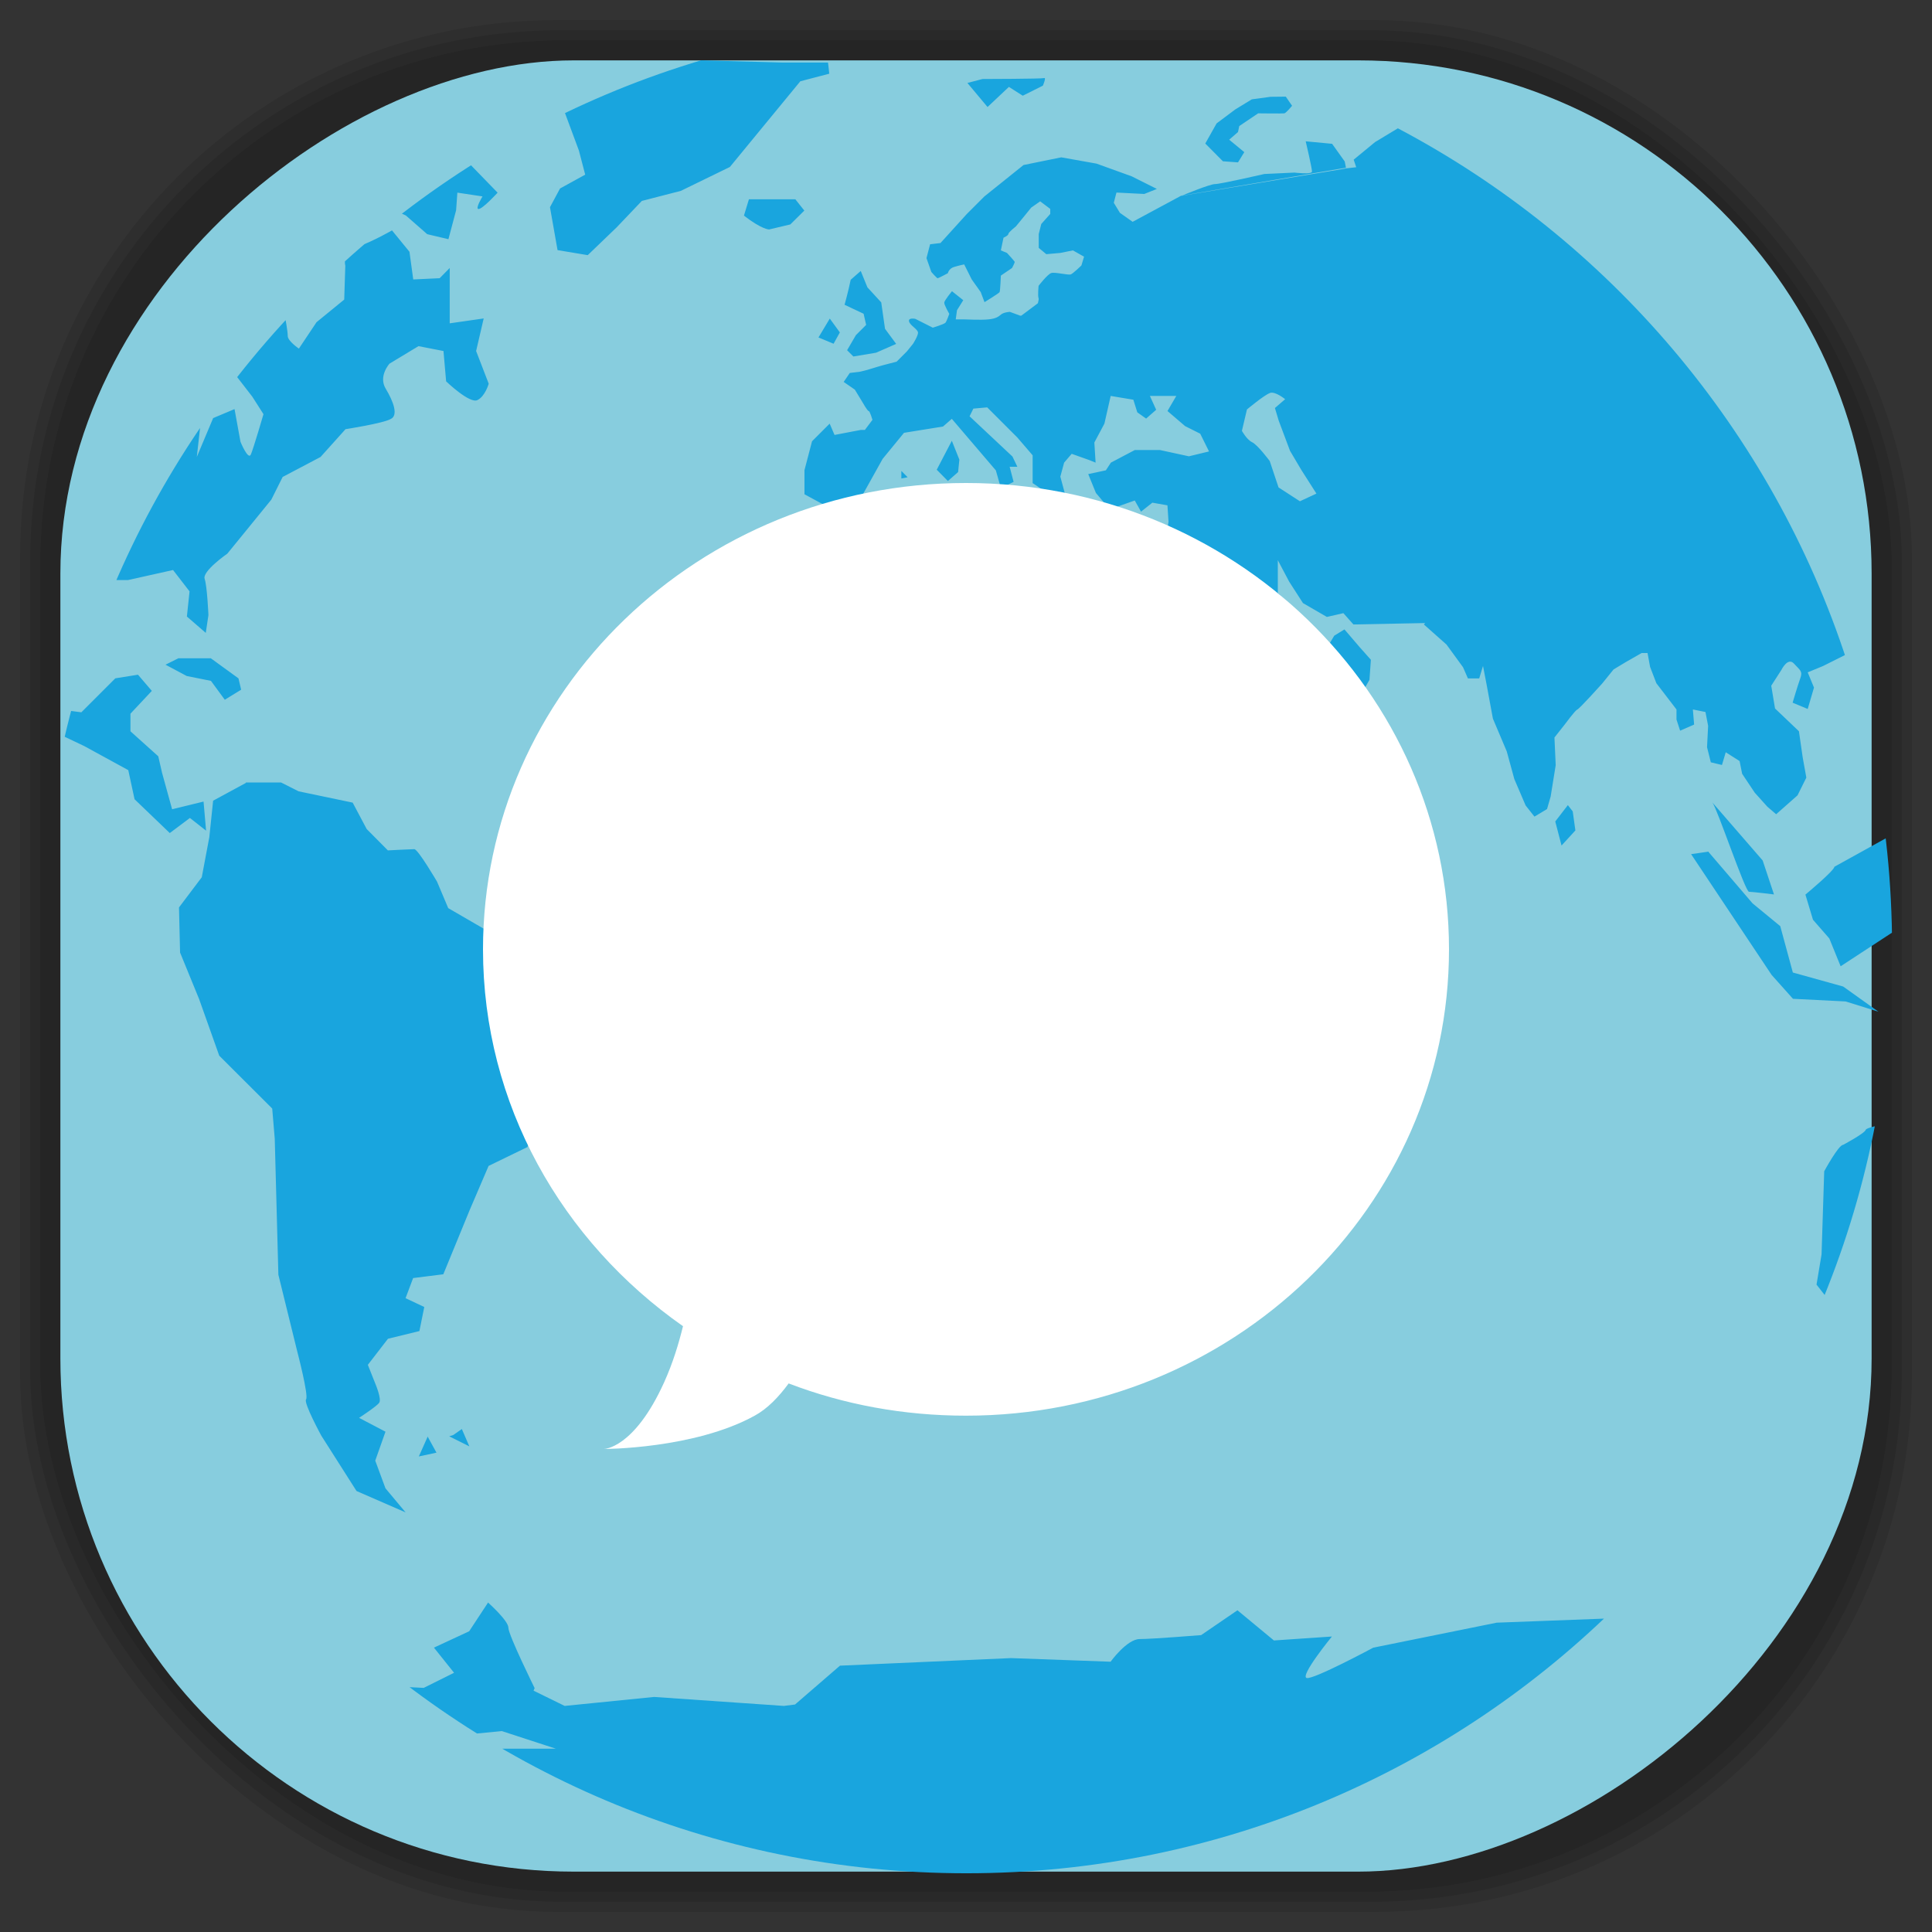 <?xml version="1.0" encoding="UTF-8" standalone="no"?>
<svg
   xmlns:dc="http://purl.org/dc/elements/1.1/"
   xmlns:cc="http://creativecommons.org/ns#"
   xmlns:rdf="http://www.w3.org/1999/02/22-rdf-syntax-ns#"
   xmlns:svg="http://www.w3.org/2000/svg"
   xmlns="http://www.w3.org/2000/svg"
   xmlns:sodipodi="http://sodipodi.sourceforge.net/DTD/sodipodi-0.dtd"
   xmlns:inkscape="http://www.inkscape.org/namespaces/inkscape"
   viewBox="0 0 48 48"
   id="svg2"
   version="1.1"
   inkscape:version="0.48.4 r9939"
   width="100%"
   height="100%"
   sodipodi:docname="artikulate.svg">
  <rect x="0" y="0" width="48" height="48" fill="#333333" stroke="none"/>
  <sodipodi:namedview
     pagecolor="#ffffff"
     bordercolor="#666666"
     borderopacity="1"
     objecttolerance="10"
     gridtolerance="10"
     guidetolerance="10"
     inkscape:pageopacity="0"
     inkscape:pageshadow="2"
     inkscape:window-width="1440"
     inkscape:window-height="834"
     id="namedview63"
     showgrid="false"
     inkscape:zoom="4.9166667"
     inkscape:cx="-1.4237288"
     inkscape:cy="24"
     inkscape:window-x="0"
     inkscape:window-y="27"
     inkscape:window-maximized="1"
     inkscape:current-layer="svg2" />
  <defs
     id="defs4">
    <linearGradient
       id="linearGradient3764"
       y1="47"
       x2="0"
       y2="1"
       gradientUnits="userSpaceOnUse">
      <stop
         stop-color="#46baea"
         stop-opacity="1"
         id="stop7" />
      <stop
         offset="1"
         stop-color="#58c2ec"
         stop-opacity="1"
         id="stop9" />
    </linearGradient>
    <clipPath
       id="clipPath-805809567">
      <g
         transform="translate(0,-1004.362)"
         id="g12">
        <path
           d="m -24 13 c 0 1.105 -0.672 2 -1.5 2 -0.828 0 -1.5 -0.895 -1.5 -2 0 -1.105 0.672 -2 1.5 -2 0.828 0 1.5 0.895 1.5 2 z"
           transform="matrix(15.333,0,0,11.5,415,878.862)"
           fill="#1890d0"
           id="path14" />
      </g>
    </clipPath>
    <clipPath
       id="clipPath-821234319">
      <g
         transform="translate(0,-1004.362)"
         id="g17">
        <path
           d="m -24 13 c 0 1.105 -0.672 2 -1.5 2 -0.828 0 -1.5 -0.895 -1.5 -2 0 -1.105 0.672 -2 1.5 -2 0.828 0 1.5 0.895 1.5 2 z"
           transform="matrix(15.333,0,0,11.5,415,878.862)"
           fill="#1890d0"
           id="path19" />
      </g>
    </clipPath>
    <linearGradient
       id="linearGradient3764-4"
       x1="1"
       x2="47"
       gradientUnits="userSpaceOnUse"
       gradientTransform="matrix(0,-1,1,0,-1.5e-6,48)">
      <stop
         stop-color="#b5945b"
         stop-opacity="1"
         id="stop7-3" />
      <stop
         offset="1"
         stop-color="#bb9e69"
         stop-opacity="1"
         id="stop9-1" />
    </linearGradient>
    <clipPath
       id="clipPath-899834956">
      <g
         transform="translate(0,-1004.362)"
         id="g12-9">
        <path
           d="m -24 13 c 0 1.105 -0.672 2 -1.5 2 -0.828 0 -1.5 -0.895 -1.5 -2 0 -1.105 0.672 -2 1.5 -2 0.828 0 1.5 0.895 1.5 2 z"
           transform="matrix(15.333,0,0,11.5,415,878.862)"
           fill="#1890d0"
           id="path14-7" />
      </g>
    </clipPath>
    <clipPath
       id="clipPath-909443126">
      <g
         transform="translate(0,-1004.362)"
         id="g17-5">
        <path
           d="m -24 13 c 0 1.105 -0.672 2 -1.5 2 -0.828 0 -1.5 -0.895 -1.5 -2 0 -1.105 0.672 -2 1.5 -2 0.828 0 1.5 0.895 1.5 2 z"
           transform="matrix(15.333,0,0,11.5,415,878.862)"
           fill="#1890d0"
           id="path19-9" />
      </g>
    </clipPath>
    <clipPath
       id="clipPath-909443126-7">
      <g
         transform="translate(0,-1004.362)"
         id="g17-2">
        <path
           style="fill:#1890d0"
           inkscape:connector-curvature="0"
           d="m -24,13 c 0,1.105 -0.672,2 -1.5,2 -0.828,0 -1.5,-0.895 -1.5,-2 0,-1.105 0.672,-2 1.5,-2 0.828,0 1.5,0.895 1.5,2 z"
           transform="matrix(15.333,0,0,11.5,415,878.862)"
           id="path19-3" />
      </g>
    </clipPath>
    <linearGradient
       id="linearGradient3759">
      <stop
         id="stop3761"
         offset="0"
         style="stop-color:#a75e15;stop-opacity:1;" />
      <stop
         id="stop3763"
         offset="1"
         style="stop-color:#ffffff;stop-opacity:0;" />
    </linearGradient>
    <linearGradient
       id="linearGradient3777">
      <stop
         id="stop3779"
         offset="0"
         style="stop-color:#e0dd00;stop-opacity:1;" />
      <stop
         id="stop3781"
         offset="1"
         style="stop-color:#000000;stop-opacity:0;" />
    </linearGradient>
    <clipPath
       id="clipPath-821234319-4">
      <g
         transform="translate(0,-1004.362)"
         id="g17-6">
        <path
           style="fill:#1890d0"
           inkscape:connector-curvature="0"
           d="m -24,13 c 0,1.105 -0.672,2 -1.5,2 -0.828,0 -1.5,-0.895 -1.5,-2 0,-1.105 0.672,-2 1.5,-2 0.828,0 1.5,0.895 1.5,2 z"
           transform="matrix(15.333,0,0,11.5,415,878.862)"
           id="path19-95" />
      </g>
    </clipPath>
  </defs>
  <g
     id="g29"
     transform="translate(53.288,-6.915)" />
  <g
     id="g33" />
  <g
     id="g3089">
    <g
       inkscape:label="shadows"
       id="layer2">
      <rect
         ry="13.037"
         rx="13.037"
         y="1"
         x="1"
         height="46"
         width="46"
         id="rect3007"
         style="opacity:0.1;fill:#000000;fill-opacity:1;fill-rule:nonzero;stroke:none" />
      <rect
         style="opacity:0.1;fill:#000000;fill-opacity:1;fill-rule:nonzero;stroke:none"
         id="rect3011"
         width="47"
         height="47"
         x="0.5"
         y="0.5"
         rx="13.32"
         ry="13.32" />
      <rect
         style="opacity:0.1;fill:#000000;fill-opacity:1;fill-rule:nonzero;stroke:none"
         id="rect3013"
         width="46.5"
         height="46.5"
         x="0.75"
         y="0.75"
         rx="13.178"
         ry="13.178" />
    </g>
    <g
       style="display:inline"
       inkscape:label="background-color"
       id="layer1">
      <rect
         transform="matrix(0,-1,1,0,0,0)"
         ry="12.753"
         rx="12.753"
         y="1.5"
         x="-46.5"
         height="45"
         width="45"
         id="rect2988"
         style="fill:#87cdde;fill-opacity:1;fill-rule:nonzero;stroke:none" />
    </g>
  </g>
  <g
     id="g49-9"
     transform="translate(1.5e-6,-0.459)">
    <g
       clip-path="url(#clipPath-821234319-4)"
       id="g51-8">
      <!-- color: #58c2ec -->
      <g
         id="g53-9">
        <path
           d="m 15.973,1.918 -0.84,0.25 -0.969,0.066 -0.598,0.434 -0.777,-0.031 0.063,0.5 1.125,-0.031 0.406,1.094 0.156,0.598 -0.625,0.344 -0.25,0.465 0.188,1.066 0.75,0.125 0.719,-0.691 0.625,-0.656 0.969,-0.25 1.219,-0.594 0.719,-0.875 1.031,-1.254 0.719,-0.188 -0.031,-0.277 -1.125,0 -3.469,-0.094 M 13.759,1.982 12.946,2.017 11.54,2.392 10.727,2.642 9.789,2.267 9.664,2.83 10.785,3.486 c 0,0 2.047,-1.129 2.16,-1.129 m 21.871,-0.152 -0.188,0.316 1.156,0.148 0.063,-0.27 m -9.906,0 C 25.886,2.419 24.41,2.422 24.41,2.422 l -0.375,0.098 0.5,0.598 0.531,-0.5 0.344,0.219 0.5,-0.25 c 0,0 0.09,-0.211 0.031,-0.188 m 5.625,0.465 -0.465,0.063 -0.41,0.25 -0.465,0.348 -0.281,0.5 0.438,0.441 0.375,0.027 0.156,-0.254 -0.375,-0.309 0.219,-0.191 0.031,-0.148 0.469,-0.316 c 0,0 0.609,0.008 0.652,0 0.047,-0.012 0.191,-0.188 0.191,-0.188 L 31.945,2.86 M 5.695,3.051 5.601,3.364 6.07,3.52 6.601,3.27 m 30.875,-0.125 -2.129,0.094 -0.563,0.375 -0.621,0.375 -0.531,0.437 0.063,0.188 -0.281,0.031 0,0.004 -4.086,0.68 -3.578,2.691 -0.375,0.281 -0.031,0 -0.254,-0.094 c 0,0 -0.152,0.008 -0.219,0.066 -0.063,0.051 -0.121,0.102 -0.313,0.121 -0.191,0.02 -0.563,0 -0.594,0 l -0.219,0 0.031,-0.227 0.156,-0.25 -0.281,-0.223 c 0,0 -0.188,0.23 -0.191,0.281 -0.008,0.055 0.125,0.281 0.125,0.281 0,0 -0.063,0.18 -0.094,0.219 C 23.46,8.514 23.175,8.6 23.175,8.6 L 22.741,8.381 c 0,0 -0.18,-0.039 -0.156,0.063 0.023,0.102 0.223,0.195 0.223,0.281 0,0.082 -0.125,0.277 -0.125,0.277 l -0.152,0.188 -0.254,0.254 -0.344,0.09 c 0,0 -0.246,0.07 -0.316,0.094 -0.063,0.023 -0.25,0.066 -0.25,0.066 l -0.254,0.031 -0.152,0.223 0.277,0.191 0.188,0.309 c 0,0 0.125,0.223 0.156,0.223 0.031,0 0.094,0.219 0.094,0.219 l -0.188,0.25 -0.098,0 -0.656,0.125 -0.121,-0.281 -0.438,0.438 -0.188,0.719 0,0.598 0.75,0.406 0.598,-0.219 0.594,-1.066 0.531,-0.648 0.969,-0.156 0.219,-0.191 1.094,1.281 0.125,0.441 0.316,-0.156 -0.098,-0.375 0.191,0 -0.121,-0.254 -1.066,-1 0.094,-0.191 0.344,-0.031 0.75,0.75 0.379,0.441 0,0.691 0.188,0.125 0.375,0.375 0.277,-0.098 -0.152,-0.563 0.094,-0.348 0.188,-0.219 0.438,0.156 0.156,0.063 -0.031,-0.5 0.25,-0.469 0.156,-0.688 0.563,0.094 0.098,0.313 0.219,0.156 0.25,-0.219 -0.156,-0.344 0.656,0 -0.219,0.375 0.438,0.375 0.375,0.188 0.219,0.441 -0.5,0.121 -0.719,-0.156 -0.625,0 -0.594,0.313 -0.125,0.191 -0.438,0.094 0.191,0.469 0.344,0.406 0.621,-0.219 0.156,0.277 0.281,-0.223 0.375,0.066 0.027,0.41 -0.125,0.773 -0.344,-0.027 -0.406,-0.066 -0.188,0.465 -1.375,-0.25 -0.25,-0.313 -0.313,0.277 -0.344,0.473 -0.875,-0.5 -0.875,-0.527 0,-0.941 -0.566,0.031 -0.031,0.313 -1.375,-0.063 -0.434,0.402 -0.844,0.031 -0.566,0.5 -0.344,0.969 -0.875,0.688 -0.625,0.848 -0.031,1.625 -0.188,0.5 -0.066,0.598 0.379,0.652 0.219,0.625 0.75,0.902 0.441,0.375 0.434,0.098 0.094,-0.375 1.563,0 0.406,-0.191 0.5,0.066 0.156,0.313 0.531,0.031 0.344,0.25 0,0.531 -0.125,0.438 -0.121,0.344 0.309,0.566 0.41,0.469 0.191,1.188 0.031,0.777 -0.281,0.656 -0.031,0.625 0.219,1.156 0.188,0.188 0.281,1.094 0.031,0.469 0.563,0.75 0.066,0.594 0.09,0.688 0.344,-0.344 0.875,-0.09 0.535,0 0.965,-1.5 0.066,-0.594 0.656,-0.656 0.027,-0.75 0.348,-0.754 0.813,-0.777 0,-0.875 -0.188,-0.813 -0.125,-1.125 0.598,-0.938 1.066,-1.313 0.398,-0.406 0.152,-0.531 0.25,-0.469 0.066,-0.691 -0.598,0 -0.277,0.281 -0.563,-0.156 -0.344,-0.563 -0.281,-0.563 -0.656,-0.5 -0.156,-0.816 -0.281,-0.473 -0.309,-0.594 -0.41,-0.719 -0.09,-0.469 0.434,-0.063 0.254,0.531 0.5,0.938 0.375,0.688 0.406,0.75 0.441,0.723 0.594,0.598 0.531,-0.5 0.602,-0.156 0.438,-0.531 0.594,-0.344 0.344,-0.594 0.035,-0.5 -0.281,-0.316 -0.375,-0.438 -0.254,0.156 -0.152,0.254 -0.41,-0.188 -0.125,-0.313 -0.277,-0.41 -0.438,-0.406 0,-0.813 0.281,0.531 0.344,0.535 0.594,0.344 0.41,-0.094 0.25,0.281 1.781,-0.035 -0.031,0.035 0.563,0.5 0.41,0.563 0.121,0.277 0.281,0 0.094,-0.309 0.09,0.465 0.156,0.844 0.344,0.813 0.188,0.688 0.281,0.656 0.219,0.277 0.313,-0.188 0.09,-0.313 0.125,-0.777 -0.031,-0.688 0.25,-0.316 c 0,0 0.266,-0.359 0.313,-0.375 0.051,-0.012 0.625,-0.652 0.625,-0.652 l 0.281,-0.348 0.313,-0.188 0.383,-0.219 0.148,0 0.063,0.344 0.156,0.406 0.5,0.652 0,0.25 0.09,0.277 0.348,-0.152 -0.031,-0.375 0.313,0.063 0.066,0.344 -0.027,0.531 0.094,0.375 0.277,0.066 0.094,-0.316 0.344,0.219 0.063,0.316 0.313,0.469 0.313,0.348 0.219,0.188 0.531,-0.469 0.219,-0.441 -0.09,-0.5 L 44.694,18.627 44.1,18.061 44.006,17.495 44.26,17.1 c 0,0 0.156,-0.32 0.309,-0.156 0.152,0.168 0.227,0.188 0.156,0.375 -0.066,0.184 -0.188,0.598 -0.188,0.598 l 0.375,0.156 0.156,-0.531 -0.156,-0.379 0.379,-0.156 0.688,-0.344 0.434,-0.531 0.344,-0.809 -0.031,-0.598 -0.344,-0.777 -0.688,-0.816 -0.438,-0.402 -0.219,-0.625 0.406,-0.098 c 0,0 0.234,-0.398 0.438,-0.188 0.203,0.219 0.5,0.531 0.5,0.531 0,0 0.355,0.563 0.406,0.625 0.051,0.063 0.418,0.402 0.469,0.469 0.051,0.063 0.281,0.313 0.281,0.313 l 0.375,-0.527 0.09,-0.098 0,-0.188 -0.531,-0.316 -0.465,-0.434 0.344,-0.754 0.563,-0.277 0.09,-0.254 0,-1.469 -0.277,-0.563 -0.313,-0.441 c 0,0 -0.324,-0.047 -0.406,-0.031 -0.086,0.02 -0.781,-0.5 -0.781,-0.5 l 0.066,-0.5 0.254,-0.438 1.188,-0.152 0.277,0.031 0,-0.313 L 46.292,4.283 44.64,4.095 43.355,3.779 c 0,0 -0.387,0.297 -0.594,0.316 C 42.558,4.111 41.855,4.22 41.855,4.22 L 41.136,3.779 39.636,3.654 39.57,3.623 38.285,3.56 37.515,3.122 M 25.781,8.017 29.359,5.314 28.14,5.97 27.824,5.747 27.672,5.497 27.738,5.243 28.429,5.278 28.742,5.153 28.117,4.84 27.242,4.524 26.367,4.368 25.429,4.559 24.456,5.34 l -0.438,0.438 -0.652,0.719 -0.258,0.031 -0.09,0.344 0.121,0.344 c 0,0 0.137,0.156 0.156,0.156 0.02,0 0.254,-0.125 0.254,-0.125 0,0 0.023,-0.117 0.156,-0.156 0.129,-0.039 0.25,-0.063 0.25,-0.063 l 0.188,0.375 0.223,0.313 0.094,0.25 c 0,0 0.363,-0.223 0.375,-0.25 0.016,-0.031 0.031,-0.41 0.031,-0.41 l 0.277,-0.188 c 0,0 0.074,-0.133 0.066,-0.156 C 25.201,6.942 25.018,6.743 25.018,6.743 L 24.866,6.68 24.932,6.364 c 0,0 0.121,-0.051 0.121,-0.094 0,-0.039 0.188,-0.188 0.188,-0.188 l 0.227,-0.277 0.152,-0.188 0.223,-0.156 0.25,0.188 0,0.125 -0.223,0.25 -0.063,0.25 0,0.344 0.188,0.156 0.348,-0.031 0.313,-0.063 0.277,0.156 -0.066,0.219 c 0,0 -0.195,0.188 -0.258,0.219 -0.055,0.031 -0.406,-0.063 -0.492,-0.031 -0.094,0.031 -0.313,0.316 -0.313,0.316 0,0 -0.027,0.25 0,0.313 0.008,0.023 -0.008,0.07 -0.02,0.129 M 29.35,5.321 33.44,4.626 33.409,4.47 33.096,4.032 32.44,3.97 c 0,0 0.156,0.664 0.156,0.75 0,0.082 -0.434,0.027 -0.434,0.027 l -0.75,0.035 c 0,0 -1.086,0.25 -1.223,0.25 -0.129,0 -0.762,0.262 -0.809,0.281 L 29.353,5.317 M 4.303,3.493 3.803,4.059 4.241,4.278 4.807,4.024 4.838,4.649 5.307,4.965 5.807,4.488 6.495,4.613 6.776,3.965 5.651,3.863 M 7.432,3.59 7.87,4.684 7.343,4.747 6.937,5.247 6.027,4.97 5.218,5.283 4.437,5.095 3.531,4.529 2.281,4.56 1.183,5.029 0.46,4.685 0.026,4.654 l 0,13.594 0.844,0.469 0.5,-0.066 0.723,0.344 1.094,0.598 0.156,0.723 0.875,0.84 0.5,-0.375 0.402,0.316 -0.063,-0.723 -0.781,0.191 -0.25,-0.906 -0.094,-0.41 -0.691,-0.621 0,-0.438 0.531,-0.566 -0.344,-0.402 -0.563,0.09 -0.844,0.844 -0.688,-0.09 c 0,0 -0.313,-0.531 -0.375,-0.656 -0.063,-0.125 0.188,-0.563 0.188,-0.563 l -0.063,-1.285 0.719,-0.5 0.563,-0.191 0.813,0 1.121,-0.25 0.41,0.531 -0.066,0.625 0.469,0.406 0.066,-0.441 c 0,0 -0.031,-0.719 -0.094,-0.902 -0.063,-0.191 0.563,-0.625 0.563,-0.625 l 0.5,-0.613 0.594,-0.73 0.281,-0.563 0.941,-0.496 0.621,-0.691 c 0,0 0.938,-0.145 1.125,-0.254 C 9.9,10.778 9.775,10.434 9.584,10.118 9.393,9.805 9.678,9.493 9.678,9.493 l 0.719,-0.434 0.621,0.121 0.066,0.754 c 0,0 0.586,0.563 0.777,0.465 0.191,-0.09 0.281,-0.406 0.281,-0.406 l -0.313,-0.813 0.188,-0.809 -0.844,0.121 0,-1.375 -0.25,0.254 L 10.267,7.402 10.173,6.714 9.739,6.183 c 0,0 -0.43,0.25 -0.844,0.406 C 8.481,6.745 8.579,7.058 8.579,7.058 L 8.552,7.902 7.864,8.464 7.426,9.12 c 0,0 -0.277,-0.188 -0.277,-0.313 0,-0.125 -0.066,-0.469 -0.066,-0.469 L 6.364,7.776 C 6.364,7.776 5.801,7.37 5.77,7.245 5.739,7.12 6.114,6.557 6.114,6.557 c 0,0 0.809,-0.5 1,-0.656 C 7.305,5.745 8.329,6.245 8.454,6.155 8.583,6.061 9.079,5.28 9.079,5.28 L 9.517,4.682 9.079,5.182 8.329,4.463 8.454,3.744 7.423,3.588 m 2.508,0.035 -0.254,0.625 0.156,0.344 0.566,-0.066 0.25,0.469 -0.5,0.531 -0.566,0.063 0.5,0.223 0.531,0.465 0.527,0.125 0.191,-0.719 0.031,-0.438 0.625,0.094 c 0,0 -0.191,0.313 -0.098,0.313 0.102,0 0.473,-0.406 0.473,-0.406 L 11.297,4.148 c 0,0 -0.438,-0.344 -0.563,-0.25 -0.133,0.09 -0.473,0.063 -0.473,0.063 L 9.917,3.617 m 8.691,1.789 -0.125,0.41 c 0.449,0.348 0.625,0.344 0.625,0.344 L 19.635,6.035 19.983,5.691 19.76,5.41 l -1.152,0 m 2.777,1.781 -0.25,0.219 c -0.063,0.305 -0.152,0.621 -0.152,0.621 l 0.473,0.223 0.063,0.277 -0.254,0.254 -0.219,0.375 0.156,0.156 0.563,-0.094 0.5,-0.219 L 21.988,8.628 21.894,7.972 21.55,7.597 m -0.934,0.777 -0.281,0.469 0.375,0.156 0.156,-0.281 m -15.691,0.754 0.656,0.277 0.438,0.566 0.277,0.434 c 0,0 -0.246,0.844 -0.313,1 C 6.167,11.905 5.975,11.436 5.975,11.436 L 5.827,10.623 5.296,10.846 4.89,11.811 4.98,11.002 5.105,10.436 4.449,10.186 5.015,9.655 5.171,9.467 m 26.383,0.754 c 0.133,-0.043 0.375,0.156 0.375,0.156 l -0.254,0.219 0.094,0.313 0.281,0.75 0.277,0.469 0.379,0.594 -0.41,0.191 -0.531,-0.344 -0.219,-0.656 c 0,0 -0.301,-0.406 -0.441,-0.469 -0.133,-0.066 -0.25,-0.281 -0.25,-0.281 l 0.125,-0.531 c 0,0 0.43,-0.359 0.566,-0.406 m -7.898,1.184 -0.375,0.719 0.277,0.281 0.254,-0.223 0.031,-0.309 m -1.441,0.281 0,0.188 0.156,-0.031 m 2,0.313 -0.188,0.063 0.313,0.531 0.281,-0.219 m -20.531,3.813 -0.313,0.156 0.527,0.281 0.602,0.121 0.344,0.469 0.406,-0.25 -0.066,-0.281 -0.688,-0.5 -0.813,0 m 1.684,3.098 -0.813,0.441 -0.094,0.902 -0.188,1 -0.566,0.75 0.027,1.121 0.473,1.156 0.5,1.406 1.316,1.313 0.063,0.75 0.09,3.379 0.469,1.906 c 0,0 0.289,1.102 0.219,1.191 -0.066,0.086 0.379,0.902 0.379,0.902 l 0.875,1.375 1.219,0.531 -0.5,-0.598 -0.254,-0.688 0.254,-0.719 -0.656,-0.344 c 0,0 0.438,-0.285 0.5,-0.375 0.066,-0.09 -0.094,-0.469 -0.094,-0.469 l -0.188,-0.473 0.5,-0.648 0.781,-0.191 0.121,-0.598 -0.465,-0.219 0.188,-0.5 0.75,-0.094 0.656,-1.598 0.469,-1.094 0.965,-0.469 c 0,0 0.313,-0.93 0.313,-1.066 0,-0.129 0.094,-1.531 0.094,-1.531 l 0.75,-1.023 0.098,-0.691 -0.566,-0.344 -0.465,-0.566 -0.844,0.066 -1.348,-0.781 -0.277,-0.656 c 0,0 -0.473,-0.809 -0.566,-0.809 -0.09,0 -0.656,0.031 -0.656,0.031 L 9.11,21.056 8.762,20.4 7.418,20.119 6.984,19.9 l -0.875,0 m 36.434,0.496 c 0.113,0.129 0.816,2.219 0.91,2.219 0.086,0 0.621,0.066 0.621,0.066 l -0.281,-0.844 m -4.84,-1.375 -0.313,0.406 0.156,0.598 0.344,-0.375 -0.066,-0.473 m 7.969,0.563 -1.469,0.813 c 0,0.094 -0.719,0.691 -0.719,0.691 l 0.188,0.625 0.406,0.465 0.281,0.691 1.875,-1.227 -0.566,-2.063 m -4.586,0.441 -0.438,0.063 2,3 0.531,0.594 1.309,0.066 0.813,0.254 -0.875,-0.625 -1.25,-0.348 -0.313,-1.152 -0.688,-0.566 -1.094,-1.277 m -10.496,4.863 0,0.441 c -0.02,0.063 -0.406,0.375 -0.406,0.375 l -0.469,0.219 -0.344,0.281 0.25,0.344 0.156,0.156 -0.406,0.344 0,0.566 0.156,0.594 0.344,0.094 0.406,-0.625 0.254,-0.406 -0.066,-0.5 0.375,-0.594 0.125,-0.281 0,-0.563 -0.09,-0.441 m 15.777,0.723 c -0.004,0 -0.031,0.027 -0.031,0.027 l -0.5,1.031 c 0,0 -1.102,0.164 -1.129,0.254 -0.02,0.086 -0.563,0.375 -0.563,0.375 -0.113,0 -0.469,0.656 -0.469,0.656 l -0.066,2.066 -0.125,0.75 0.316,0.402 1.527,-0.527 0.5,-0.566 0.531,0 0,-4.469 m -36.527,8.746 -0.219,0.152 -0.098,0.031 0.5,0.25 -0.188,-0.434 m -0.844,0.184 -0.223,0.5 0.438,-0.094 -0.223,-0.406 m 1.508,4.125 -0.473,0.719 -0.875,0.406 0.5,0.625 -0.754,0.375 -2.469,-0.125 -0.75,-0.75 -0.656,-0.125 0.656,1.375 -1.156,-0.219 -3.969,0.125 -0.844,1.094 -1.219,-0.125 -0.121,0.254 0,4.09 45.28,0 2.719,-1.777 0,-1.906 -0.125,-1.191 -0.965,-0.219 -1.219,0.156 -0.879,0.777 -1.473,0.598 0.625,-0.754 1.344,-0.777 2.156,-0.5 0.25,-0.875 -1,0 c 0,0 -1.34,-0.668 -1.34,-0.844 0,-0.176 -1.5,-0.125 -1.5,-0.125 l -1.719,0.188 -1.656,-0.09 -3.313,0.125 -3.066,0.621 c 0,0 -1.477,0.793 -1.652,0.754 -0.184,-0.043 0.625,-1.031 0.625,-1.031 l -1.441,0.098 -0.906,-0.75 -0.902,0.617 c 0,0 -1.215,0.098 -1.527,0.098 -0.316,0 -0.723,0.563 -0.723,0.563 l -2.473,-0.09 -4.25,0.188 -1.117,0.965 -0.277,0.035 -3.223,-0.223 -2.223,0.223 -0.773,-0.379 0.027,-0.063 c 0,0 -0.652,-1.32 -0.652,-1.5 0,-0.176 -0.5,-0.621 -0.5,-0.621 m 0.336,3.188 1.344,0.438 -1.652,0 -0.656,-0.344 m 0.969,-0.094"
           id="path55-5"
           inkscape:connector-curvature="0"
           style="fill:#19a5de;fill-opacity:1;fill-rule:nonzero;stroke:none" />
      </g>
    </g>
  </g>
  <path
     d="m 24,12 c -6.629,0 -12,5.188 -12,11.586 0,3.859 1.965,7.258 4.969,9.363 -0.109,0.441 -0.25,0.91 -0.469,1.395 C 15.75,36 15,36 15,36 c 0,0 2.25,0 3.75,-0.828 0.316,-0.172 0.594,-0.461 0.844,-0.801 1.367,0.523 2.848,0.801 4.406,0.801 6.629,0 12,-5.188 12,-11.586 C 36,17.188 30.629,12 24,12 m 0,0"
     id="path57-2-7"
     inkscape:connector-curvature="0"
     style="fill:#ffffff;fill-opacity:1;fill-rule:nonzero;stroke:none" />
</svg>
